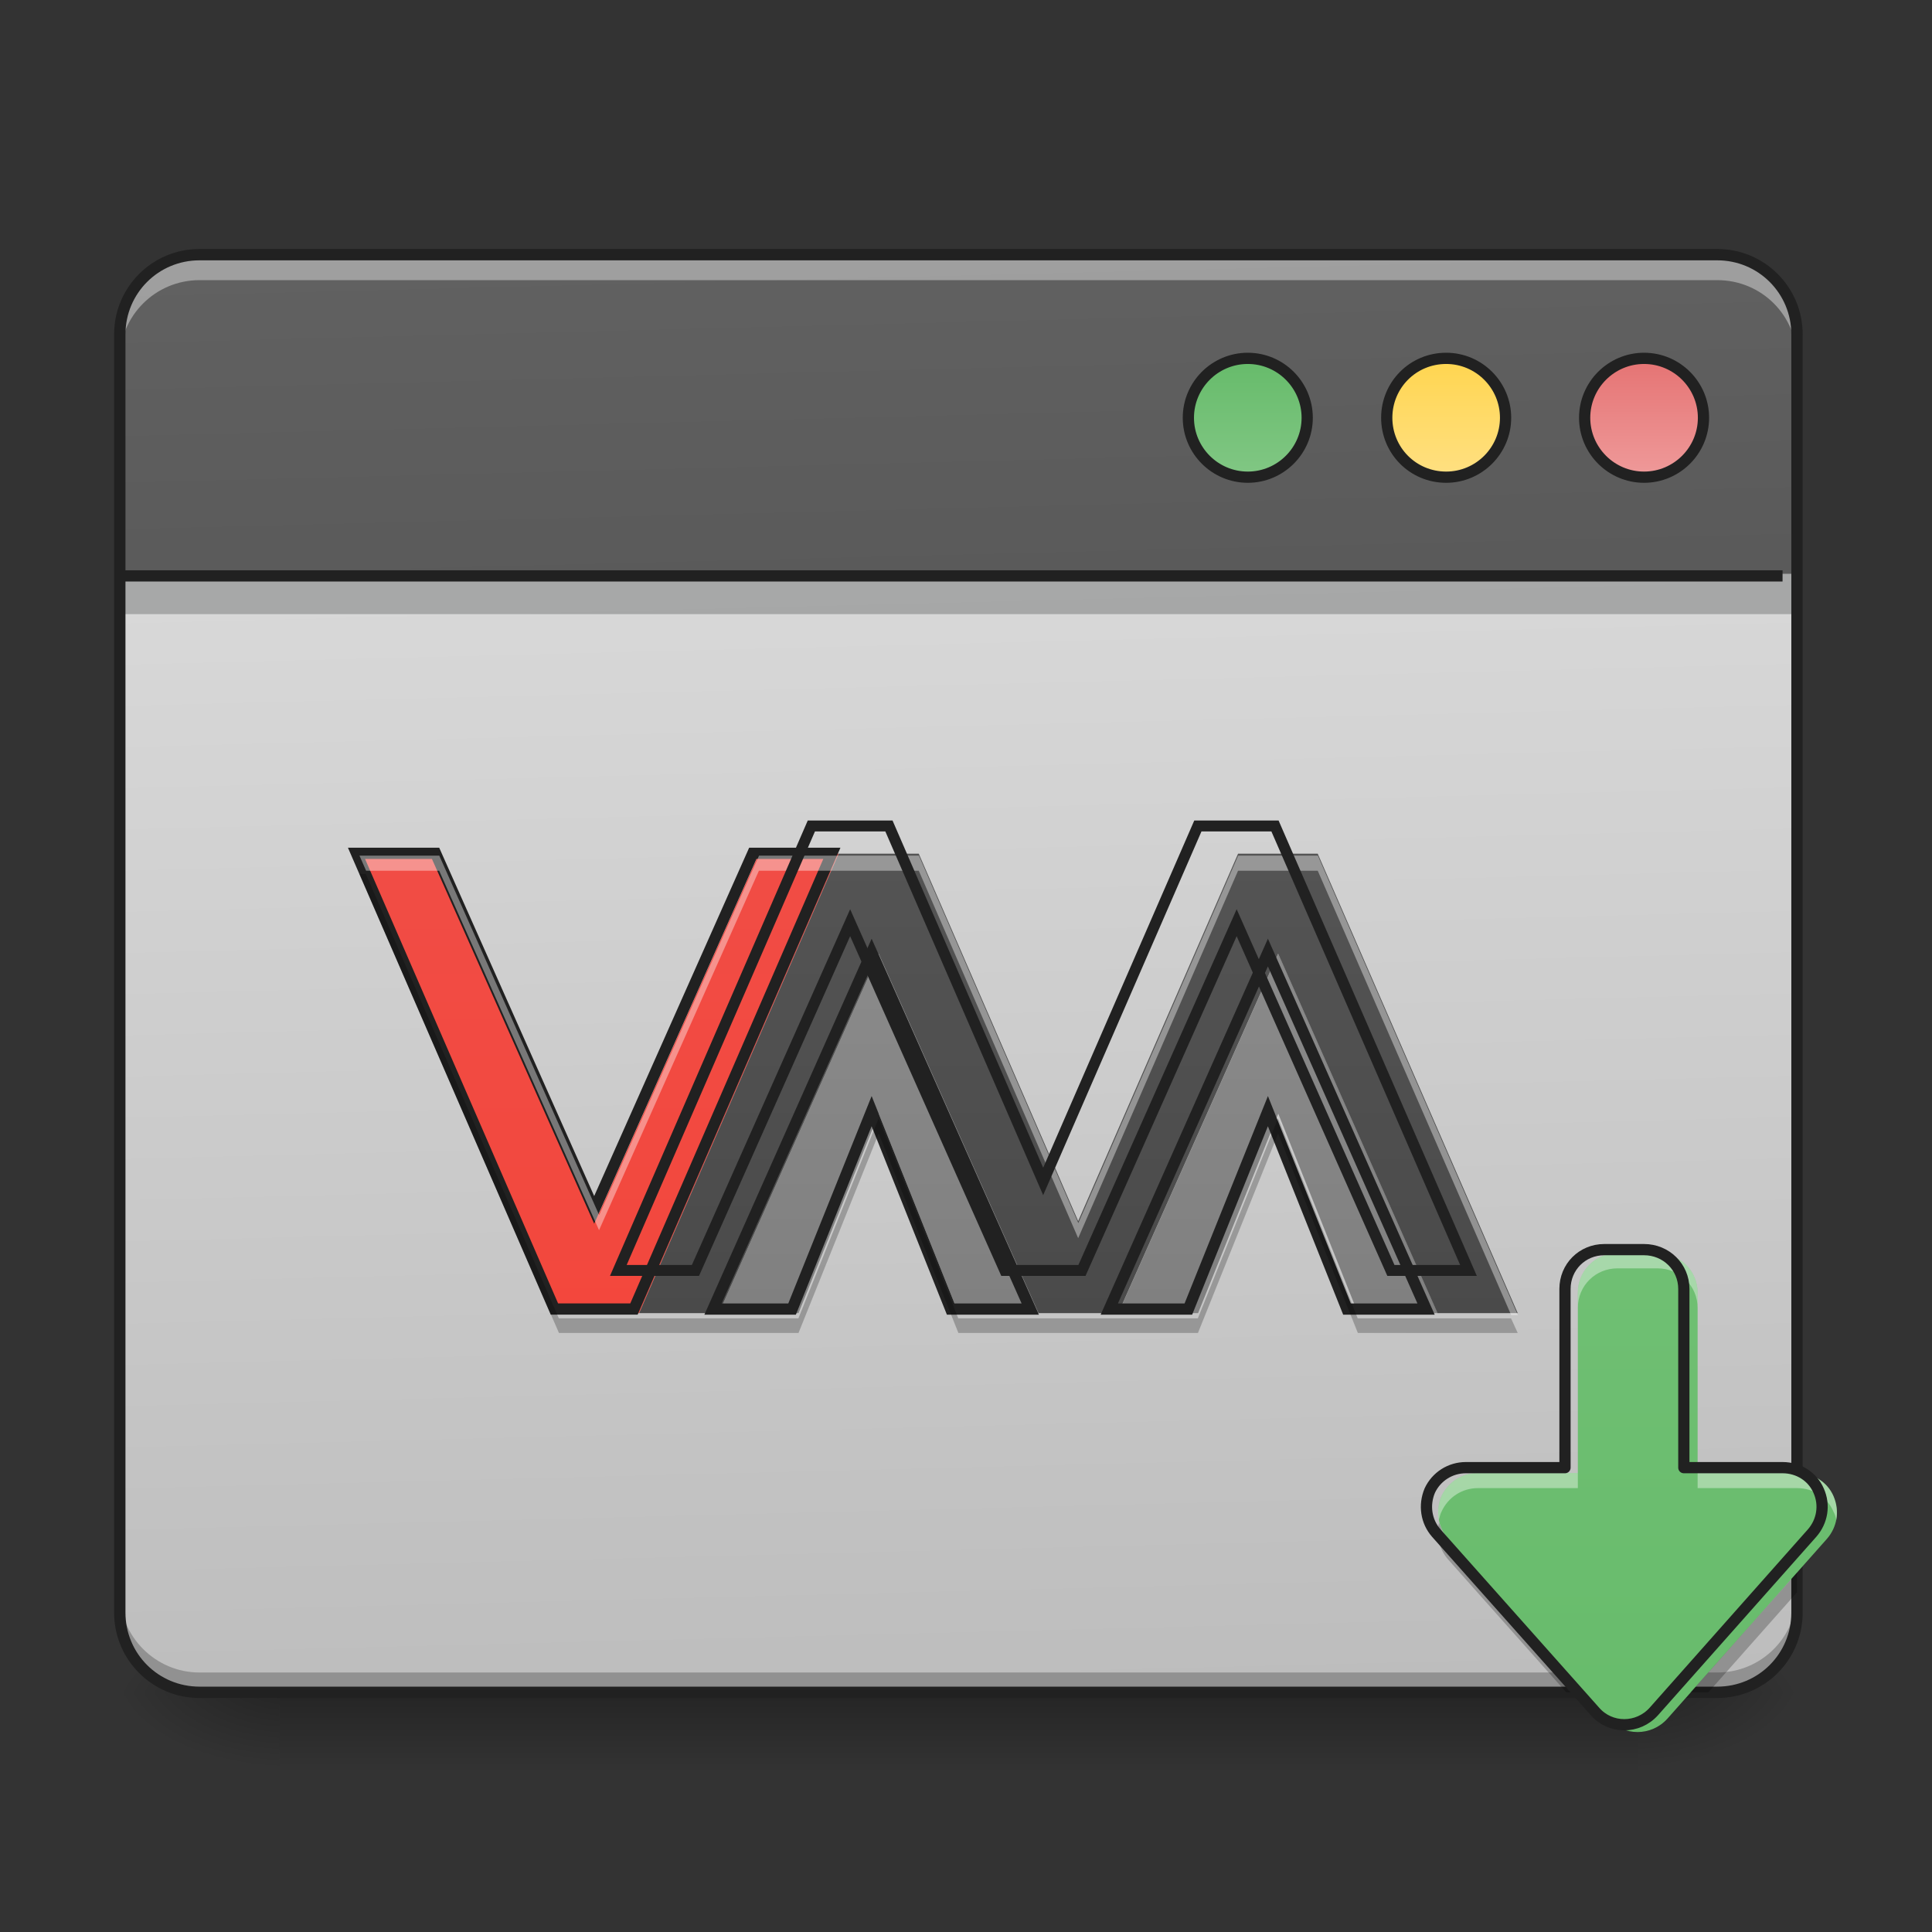 <svg height="16" viewBox="0 0 16 16" width="16" xmlns="http://www.w3.org/2000/svg" xmlns:xlink="http://www.w3.org/1999/xlink"><rect x="0" y="0" width="16" height="16" fill="#333333" stroke="none"/><linearGradient id="a" gradientUnits="userSpaceOnUse" x1="7.938" x2="7.938" y1="14.017" y2="14.678"><stop offset="0" stop-opacity=".275"/><stop offset="1" stop-opacity="0"/></linearGradient><linearGradient id="b"><stop offset="0" stop-opacity=".314"/><stop offset=".222" stop-opacity=".275"/><stop offset="1" stop-opacity="0"/></linearGradient><radialGradient id="c" cx="450.909" cy="189.579" gradientTransform="matrix(0 -.039 -.07 -0 26.727 31.798)" gradientUnits="userSpaceOnUse" r="21.167" xlink:href="#b"/><radialGradient id="d" cx="450.909" cy="189.579" gradientTransform="matrix(-0 .039 .07 0 -10.85 -3.764)" gradientUnits="userSpaceOnUse" r="21.167" xlink:href="#b"/><radialGradient id="e" cx="450.909" cy="189.579" gradientTransform="matrix(-0 -.039 .07 -0 -10.85 31.798)" gradientUnits="userSpaceOnUse" r="21.167" xlink:href="#b"/><radialGradient id="f" cx="450.909" cy="189.579" gradientTransform="matrix(0 .039 -.07 0 26.727 -3.764)" gradientUnits="userSpaceOnUse" r="21.167" xlink:href="#b"/><linearGradient id="g"><stop offset="0" stop-color="#bdbdbd"/><stop offset="1" stop-color="#e0e0e0"/></linearGradient><linearGradient id="h" gradientTransform="matrix(.038 0 0 .109 -2.927 16.821)" gradientUnits="userSpaceOnUse" x1="306.917" x2="305.955" xlink:href="#g" y1="-25.792" y2="-135.329"/><linearGradient id="i" gradientTransform="matrix(.038 0 0 .109 -2.927 16.821)" gradientUnits="userSpaceOnUse" x1="306.917" x2="305.955" xlink:href="#g" y1="-25.792" y2="-135.329"/><linearGradient id="j"><stop offset="0" stop-color="#757575"/><stop offset="1" stop-color="#9e9e9e"/></linearGradient><linearGradient id="k" gradientUnits="userSpaceOnUse" x1="7.938" x2="7.938" xlink:href="#j" y1="14.017" y2="2.11"/><linearGradient id="l" gradientUnits="userSpaceOnUse" x1="11.246" x2="11.246" xlink:href="#j" y1="14.017" y2="2.11"/><linearGradient id="m"><stop offset="0" stop-color="#424242"/><stop offset="1" stop-color="#616161"/></linearGradient><linearGradient id="n" gradientTransform="matrix(.038 0 0 .109 -2.927 16.821)" gradientUnits="userSpaceOnUse" x1="306.917" x2="305.955" xlink:href="#m" y1="-25.792" y2="-135.329"/><linearGradient id="o"><stop offset="0" stop-color="#66bb6a"/><stop offset="1" stop-color="#81c784"/></linearGradient><linearGradient id="p" gradientUnits="userSpaceOnUse" x1="333.375" x2="333.375" xlink:href="#o" y1="-121.042" y2="-89.292"/><linearGradient id="q" gradientUnits="userSpaceOnUse" x1="386.292" x2="386.292" y1="-121.042" y2="-89.292"><stop offset="0" stop-color="#ffd54f"/><stop offset="1" stop-color="#ffe082"/></linearGradient><linearGradient id="r" gradientUnits="userSpaceOnUse" x1="439.208" x2="439.208" y1="-121.042" y2="-89.292"><stop offset="0" stop-color="#e57373"/><stop offset="1" stop-color="#ef9a9a"/></linearGradient><linearGradient id="s" gradientUnits="userSpaceOnUse" x1="4.961" x2="4.961" y1="14.017" y2="2.11"><stop offset="0" stop-color="#f44336"/><stop offset="1" stop-color="#ef5350"/></linearGradient><linearGradient id="t" gradientUnits="userSpaceOnUse" x1="9.592" x2="9.592" xlink:href="#m" y1="14.017" y2="2.11"/><linearGradient id="u" gradientUnits="userSpaceOnUse" x1="13.396" x2="13.396" xlink:href="#o" y1="15.008" y2="1.777"/><path d="m2.316 14.016h11.246v.664h-11.246zm0 0" fill="url(#a)"/><path d="m13.562 14.016h1.32v-.66h-1.32zm0 0" fill="url(#c)"/><path d="m2.316 14.016h-1.324v.664h1.324zm0 0" fill="url(#d)"/><path d="m2.316 14.016h-1.324v-.66h1.324zm0 0" fill="url(#e)"/><path d="m13.562 14.016h1.32v.664h-1.32zm0 0" fill="url(#f)"/><path d="m1.652 2.109h12.57c.367 0 .66.297.66.66v10.586c0 .367-.293.66-.66.66h-12.57c-.363 0-.66-.293-.66-.66v-10.586c0-.363.297-.66.66-.66zm0 0" fill="url(#h)"/><path d="m7.938 2.109v11.906h6.285c.367 0 .66-.293.66-.66v-10.586c0-.363-.293-.66-.66-.66zm0 0" fill="url(#i)"/><path d="m5.953 10.875h.66l.664-1.652.66 1.652h.664l-1.324-2.977zm0 0" fill="url(#k)"/><path d="m9.262 10.875h.66l.664-1.652.66 1.652h.66l-1.32-2.977zm0 0" fill="url(#l)"/><path d="m.992 4.754h13.891v.332h-13.891zm0 0" fill="#0a0d0e" fill-opacity=".235"/><path d="m1.652 2.109c-.363 0-.66.297-.66.66v1.984h13.891v-1.984c0-.363-.293-.66-.66-.66zm0 0" fill="url(#n)"/><path d="m1.652 14.023c-.363 0-.66-.297-.66-.66v-.172c0 .363.297.66.66.66h12.57c.367 0 .66-.297.66-.66v.172c0 .363-.293.66-.66.66zm0 0" fill-opacity=".235"/><path d="m7.938 2.109v2.645h6.945v-1.984c0-.363-.293-.66-.66-.66zm0 0" fill="url(#n)"/><path d="m1.652 2.148c-.363 0-.66.293-.66.66v.172c0-.367.297-.66.66-.66h12.57c.367 0 .66.293.66.66v-.172c0-.367-.293-.66-.66-.66zm0 0" fill="#fff" fill-opacity=".392"/><path d="m1.652 2.062c-.391 0-.707.316-.707.707v10.586c0 .391.316.707.707.707h12.57c.391 0 .707-.316.707-.707v-10.586c0-.391-.316-.707-.707-.707zm0 .094h12.57c.34 0 .613.273.613.613v10.586c0 .34-.273.613-.613.613h-12.57c-.34 0-.613-.273-.613-.613v-10.586c0-.34.273-.613.613-.613zm0 0" fill="#212121"/><g stroke-width="3"><path d="m333.343-121.009c8.749 0 15.873 7.124 15.873 15.873 0 8.749-7.124 15.873-15.873 15.873-8.749 0-15.873-7.124-15.873-15.873 0-8.749 7.124-15.873 15.873-15.873zm0 0" fill="url(#p)" stroke="#212121" stroke-linecap="round" transform="matrix(.031 0 0 .031 0 6.719)"/><path d="m386.338-121.009c8.749 0 15.873 7.124 15.873 15.873 0 8.749-7.124 15.873-15.873 15.873-8.874 0-15.873-7.124-15.873-15.873 0-8.749 6.999-15.873 15.873-15.873zm0 0" fill="url(#q)" stroke="#212121" stroke-linecap="round" transform="matrix(.031 0 0 .031 0 6.719)"/><path d="m439.208-121.009c8.749 0 15.873 7.124 15.873 15.873 0 8.749-7.124 15.873-15.873 15.873-8.749 0-15.873-7.124-15.873-15.873 0-8.749 7.124-15.873 15.873-15.873zm0 0" fill="url(#r)" stroke="#212121" stroke-linecap="round" transform="matrix(.031 0 0 .031 0 6.719)"/><path d="m31.747-62.89h444.458" fill="none" stroke="#212121" transform="matrix(.031 0 0 .031 0 6.719)"/></g><path d="m2.977 7.07h.66l1.324 2.977 1.324-2.977h.66l-1.652 3.805h-.664zm0 0" fill="url(#s)"/><path d="m6.945 7.07-1.652 3.805h.66l1.324-2.977 1.324 2.977h.66l1.324-2.977 1.32 2.977h.664l-1.656-3.805h-.66l-1.324 3.043-1.32-3.043zm0 0" fill="url(#t)"/><path d="m95.241 11.228h21.123l42.371 95.241 42.371-95.241h21.123l-52.87 121.738h-21.248zm0 0" fill="none" stroke="#212121" stroke-width="3" transform="matrix(.031 0 0 .031 0 6.719)"/><path d="m2.977 7.086.055.125h.605l1.324 2.977 1.324-2.977h1.324l1.32 3.043 1.324-3.043h.66l1.602 3.68h.055l-1.656-3.805h-.66l-1.324 3.043-1.32-3.043h-1.324l-1.324 2.977-1.324-2.977zm0 0" fill="#fff" fill-opacity=".392"/><path d="m839.92 855.037-199.823 460.114h79.835l160.142-359.966 160.142 359.966h79.835l160.142-359.966 159.67 359.966h80.307l-200.296-460.114h-79.835l-160.142 367.996-159.67-367.996zm0 0" fill="none" stroke="#212121" stroke-width="11.339" transform="scale(.008)"/><path d="m190.482 132.967h21.123l21.248-52.87 21.123 52.87h21.248l-42.371-95.241zm0 0" fill="none" stroke="#212121" stroke-width="3" transform="matrix(.031 0 0 .031 0 6.719)"/><path d="m296.347 132.967h21.123l21.248-52.87 21.123 52.87h21.123l-42.246-95.241zm0 0" fill="none" stroke="#212121" stroke-width="3" transform="matrix(.031 0 0 .031 0 6.719)"/><path d="m2.977 7.238 1.652 3.801h1.984l.664-1.652.66 1.652h1.984l.664-1.652.66 1.652h1.324l-.055-.121h-1.27l-.66-1.656-.664 1.656h-1.984l-.66-1.656-.664 1.656h-1.984l-1.598-3.68zm0 0" fill-opacity=".235"/><path d="m13.395 10.379c-.184 0-.328.145-.328.328v1.492h-.828c-.129 0-.246.074-.301.191-.051.121-.031.258.055.355l1.324 1.488c.129.148.359.148.492 0l1.32-1.488c.086-.098.109-.234.055-.355-.051-.117-.168-.191-.301-.191h-.824v-1.492c0-.184-.148-.328-.332-.328zm0 0" fill="url(#u)"/><path d="m13.395 10.379c-.184 0-.328.145-.328.328v.125c0-.184.145-.328.328-.328h.332c.184 0 .332.145.332.328v-.125c0-.184-.148-.328-.332-.328zm-1.156 1.82c-.129 0-.246.074-.301.191-.027.066-.035.133-.023.199.008-.023.012-.051.023-.07.055-.121.172-.195.301-.195h.828v-.125zm1.82 0v.125h.824c.133 0 .25.074.301.195.012.02.02.047.023.07.012-.066.004-.133-.023-.199-.051-.117-.168-.191-.301-.191zm0 0" fill="#fff" fill-opacity=".392"/><path d="m11.918 12.609c-.027.105 0 .219.074.305l.98 1.102h.148l-1.129-1.27c-.035-.039-.059-.086-.074-.137zm2.965.414-.883.992h.148l.734-.828zm0 0" fill-opacity=".235"/><path d="m428.584 117.093c-5.874 0-10.499 4.625-10.499 10.499v47.745h-26.497c-4.125 0-7.874 2.375-9.624 6.124-1.625 3.875-1 8.249 1.75 11.374l42.371 47.62c4.125 4.75 11.499 4.75 15.748 0l42.246-47.62c2.75-3.125 3.5-7.499 1.75-11.374-1.625-3.75-5.374-6.124-9.624-6.124h-26.372v-47.745c0-5.874-4.75-10.499-10.624-10.499zm0 0" fill="none" stroke="#212121" stroke-linecap="round" stroke-linejoin="round" stroke-width="3" transform="matrix(.031 0 0 .031 0 6.719)"/></svg>